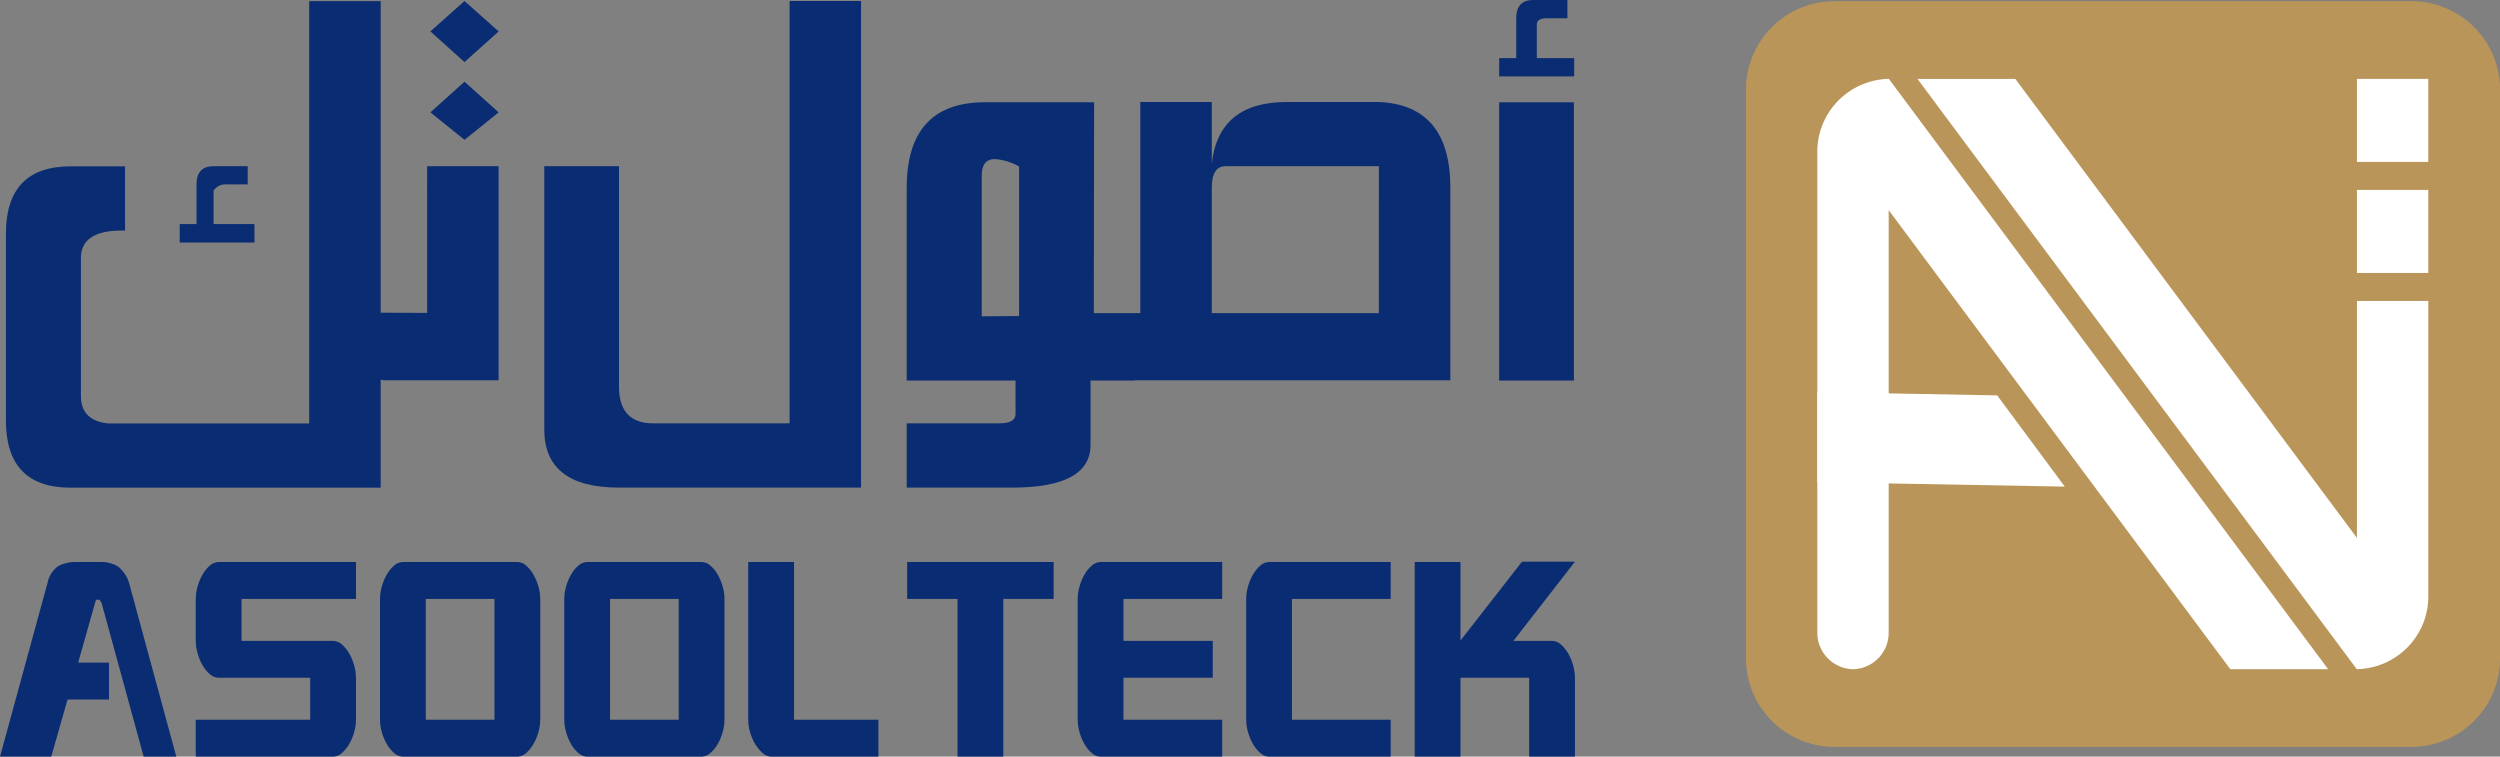<svg width="152" height="46" viewBox="0 0 152 46" fill="none" xmlns="http://www.w3.org/2000/svg">
<rect x="0" y="0" width="152" height="46" fill="#808080" stroke="none"/>
<path d="M26.168 6.831L28.242 8.502L30.317 6.831L28.242 4.967L26.168 6.831Z" fill="#0A2C72"/>
<path d="M26.168 1.91L28.242 3.774L30.317 1.91L28.242 0.062L26.168 1.91Z" fill="#0A2C72"/>
<path d="M93.439 3.535V1.478C93.439 1.232 93.648 1.109 94.066 1.109H95.299V0H93.225C92.533 0 92.187 0.37 92.187 1.109V3.535H91.15V4.646H95.711V3.535H93.439Z" fill="#0A2C72"/>
<path d="M15.472 13.624H12.986V11.583C13.079 11.451 13.206 11.347 13.354 11.281C13.502 11.216 13.666 11.193 13.826 11.213H15.06V10.105H12.986C12.293 10.105 11.947 10.474 11.948 11.213V13.624H10.927V14.747H15.47L15.472 13.624Z" fill="#0A2C72"/>
<path d="M25.971 19.023H25.846L23.146 19.013V0.07H18.8V25.746H6.566C5.468 25.628 4.92 25.071 4.92 24.075V15.688C4.92 14.574 5.749 14.017 7.407 14.017H7.603V10.113H4.295C1.672 10.113 0.36 11.478 0.36 14.21V25.569C0.36 28.29 1.672 29.651 4.295 29.651H23.145V23.096H23.271V23.119H25.25L25.843 23.126V23.119H30.315V10.105H25.969L25.971 19.023Z" fill="#0A2C72"/>
<path d="M48.008 25.739H39.71C38.326 25.739 37.635 24.994 37.635 23.505V10.105H33.092V26.11C33.092 28.467 34.606 29.646 37.635 29.646H52.352V0.062H48.008V25.739Z" fill="#0A2C72"/>
<path d="M83.835 6.201H78.238C75.484 6.201 73.963 7.443 73.677 9.928V6.201H69.331V19.04H66.504L66.522 6.217H59.887C56.714 6.217 55.128 7.952 55.128 11.423V23.136H61.745V25.177C61.745 25.552 61.405 25.739 60.726 25.739H55.128V29.646H61.548C64.719 29.646 66.305 28.778 66.305 27.043V23.136H69.006V23.12H88.18V11.407C88.18 8.065 86.731 6.329 83.834 6.201M61.961 19.215L59.69 19.232V10.667C59.69 10.003 59.958 9.671 60.495 9.671C61.011 9.714 61.511 9.867 61.961 10.121V19.215ZM83.834 19.039H73.677V11.407C73.677 10.539 73.958 10.105 74.518 10.105H83.835L83.834 19.039Z" fill="#0A2C72"/>
<path d="M95.693 6.22H91.15V23.136H95.693V6.22Z" fill="#0A2C72"/>
<path d="M2.891 35.435C2.97 35.025 3.203 34.66 3.543 34.415C3.901 34.235 4.3 34.151 4.7 34.17H6.109C6.481 34.158 6.848 34.25 7.17 34.435C7.545 34.741 7.803 35.166 7.901 35.639L10.719 46.002H8.735L6.231 36.861C6.184 36.616 6.097 36.48 5.97 36.453L5.831 36.473L4.752 40.288H6.63V42.533H4.107L3.116 46.001H0.002L2.891 35.435Z" fill="#0A2C72"/>
<path d="M13.294 41.208C13.096 41.204 12.908 41.128 12.763 40.994C12.586 40.84 12.435 40.657 12.319 40.453C12.187 40.225 12.085 39.982 12.015 39.729C11.942 39.48 11.904 39.223 11.902 38.964V36.414C11.904 36.155 11.942 35.898 12.015 35.649C12.085 35.396 12.187 35.153 12.319 34.925C12.436 34.721 12.586 34.538 12.763 34.384C12.908 34.251 13.097 34.175 13.294 34.17H21.644V36.414H14.685V38.964H20.252C20.449 38.969 20.637 39.045 20.782 39.178C20.959 39.332 21.109 39.515 21.226 39.719C21.358 39.947 21.46 40.19 21.53 40.444C21.603 40.692 21.641 40.949 21.644 41.208V43.758C21.641 44.017 21.603 44.275 21.53 44.523C21.46 44.777 21.358 45.02 21.226 45.248C21.109 45.452 20.959 45.634 20.782 45.788C20.638 45.922 20.449 45.998 20.252 46.002H11.902V43.758H18.86V41.208H13.294Z" fill="#0A2C72"/>
<path d="M32.847 43.758C32.844 44.017 32.806 44.275 32.733 44.523C32.663 44.776 32.56 45.02 32.428 45.247C32.312 45.451 32.162 45.634 31.985 45.788C31.84 45.922 31.652 45.998 31.455 46.002H24.497C24.299 45.998 24.111 45.922 23.966 45.788C23.788 45.634 23.639 45.451 23.522 45.247C23.39 45.02 23.288 44.777 23.218 44.523C23.145 44.275 23.107 44.017 23.105 43.758V36.414C23.107 36.155 23.145 35.897 23.218 35.649C23.288 35.395 23.39 35.152 23.522 34.925C23.639 34.721 23.789 34.538 23.966 34.384C24.11 34.251 24.299 34.174 24.497 34.17H31.455C31.652 34.174 31.84 34.251 31.985 34.384C32.162 34.538 32.312 34.721 32.428 34.925C32.56 35.152 32.663 35.395 32.733 35.649C32.806 35.898 32.844 36.155 32.847 36.414V43.758ZM25.888 43.758H30.063V36.414H25.888V43.758Z" fill="#0A2C72"/>
<path d="M44.049 43.758C44.047 44.017 44.009 44.275 43.936 44.523C43.865 44.776 43.763 45.02 43.631 45.247C43.515 45.451 43.365 45.634 43.188 45.788C43.043 45.921 42.855 45.998 42.657 46.002H35.699C35.502 45.998 35.313 45.922 35.169 45.788C34.991 45.635 34.841 45.452 34.725 45.247C34.593 45.02 34.49 44.777 34.421 44.523C34.347 44.275 34.309 44.017 34.307 43.758V36.414C34.309 36.155 34.347 35.897 34.421 35.649C34.491 35.395 34.593 35.152 34.725 34.925C34.841 34.721 34.991 34.538 35.169 34.384C35.313 34.251 35.502 34.174 35.699 34.17H42.657C42.855 34.175 43.043 34.251 43.188 34.384C43.365 34.538 43.515 34.721 43.631 34.925C43.763 35.152 43.865 35.395 43.936 35.649C44.009 35.898 44.047 36.155 44.049 36.414V43.758ZM37.09 43.758H41.266V36.414H37.09V43.758Z" fill="#0A2C72"/>
<path d="M45.492 43.758V34.169H48.277V43.758H53.407V46.002H46.884C46.693 45.995 46.51 45.919 46.371 45.788C46.193 45.633 46.04 45.45 45.919 45.247C45.782 45.021 45.676 44.778 45.605 44.523C45.532 44.275 45.494 44.017 45.492 43.758Z" fill="#0A2C72"/>
<path d="M55.156 34.17H64.062V36.414H61.001V46.002H58.218V36.414H55.156V34.17Z" fill="#0A2C72"/>
<path d="M66.915 46.002C66.718 45.998 66.529 45.922 66.385 45.788C66.207 45.634 66.057 45.451 65.941 45.247C65.809 45.02 65.707 44.776 65.636 44.523C65.563 44.275 65.525 44.017 65.523 43.758V36.414C65.525 36.155 65.563 35.897 65.636 35.649C65.707 35.395 65.809 35.152 65.941 34.925C66.057 34.721 66.207 34.538 66.385 34.384C66.529 34.251 66.718 34.174 66.915 34.17H74.31V36.414H68.306V38.964H73.736V41.208H68.306V43.758H74.31V46.002H66.915Z" fill="#0A2C72"/>
<path d="M77.161 46.002C76.964 45.998 76.775 45.922 76.63 45.788C76.453 45.634 76.303 45.451 76.187 45.247C76.055 45.02 75.953 44.776 75.882 44.523C75.809 44.275 75.771 44.017 75.769 43.758V36.414C75.771 36.155 75.809 35.897 75.882 35.649C75.953 35.395 76.055 35.152 76.187 34.925C76.303 34.721 76.453 34.538 76.63 34.384C76.775 34.251 76.963 34.174 77.161 34.17H84.554V36.414H78.552V43.758H84.554V46.002H77.161Z" fill="#0A2C72"/>
<path d="M92.973 46.002V41.208H88.798V46.002H86.015V34.17H88.798V38.944L92.538 34.149H95.757L92.016 38.964H94.365C94.562 38.969 94.751 39.045 94.895 39.178C95.073 39.332 95.222 39.515 95.339 39.719C95.471 39.946 95.573 40.19 95.643 40.444C95.716 40.692 95.754 40.949 95.757 41.208V46.002H92.973Z" fill="#0A2C72"/>
<path d="M146.603 45.414H111.554C110.122 45.414 108.749 44.848 107.736 43.84C106.723 42.832 106.155 41.465 106.155 40.04V5.445C106.154 4.739 106.294 4.04 106.565 3.388C106.836 2.736 107.234 2.143 107.735 1.644C108.237 1.145 108.832 0.749 109.487 0.479C110.143 0.209 110.845 0.07 111.554 0.07H146.603C147.312 0.07 148.014 0.209 148.669 0.479C149.324 0.749 149.919 1.144 150.421 1.643C150.922 2.142 151.32 2.735 151.591 3.387C151.863 4.039 152.002 4.738 152.002 5.443V40.038C152.002 40.744 151.863 41.443 151.591 42.095C151.32 42.747 150.922 43.339 150.421 43.838C149.919 44.337 149.324 44.733 148.669 45.003C148.014 45.273 147.312 45.412 146.603 45.412" fill="#B9955A"/>
<path d="M141.552 40.689H135.604L114.832 12.777V38.429C114.845 39.015 114.624 39.582 114.217 40.006C113.81 40.43 113.251 40.676 112.662 40.689C112.073 40.675 111.515 40.429 111.108 40.005C110.702 39.581 110.481 39.014 110.494 38.429V9.315C110.468 8.143 110.91 7.009 111.723 6.161C112.537 5.314 113.655 4.822 114.832 4.794V4.805L114.841 4.794L141.552 40.689Z" fill="white"/>
<path d="M143.302 32.705L122.532 4.798H116.583L143.293 40.688L143.302 40.677V40.688C144.479 40.66 145.598 40.169 146.411 39.322C147.225 38.475 147.667 37.341 147.641 36.17V18.297H143.302V32.705Z" fill="white"/>
<path d="M125.54 29.586L114.835 29.393L110.494 29.308V23.838L114.835 23.918L121.429 24.04L125.54 29.586Z" fill="white"/>
<path d="M147.639 11.547H143.302V16.595H147.639V11.547Z" fill="white"/>
<path d="M147.639 4.796H143.302V9.844H147.639V4.796Z" fill="white"/>
</svg>
